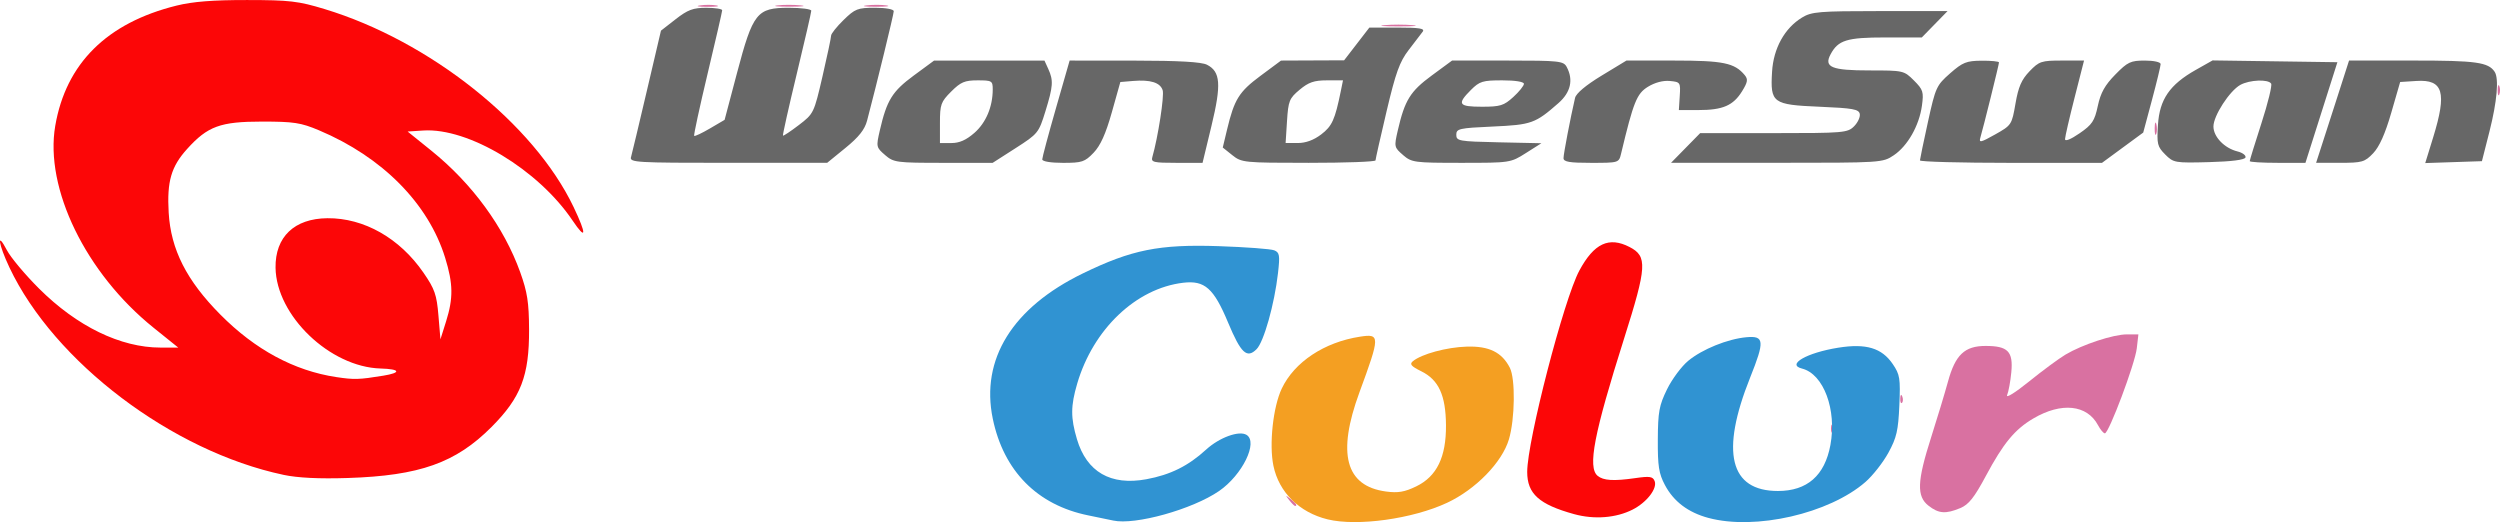 <?xml version="1.0" encoding="UTF-8" standalone="no"?>
<!-- Created with Inkscape (http://www.inkscape.org/) -->

<svg
   width="200.497mm"
   height="41.873mm"
   viewBox="0 0 200.497 41.873"
   version="1.1"
   id="svg5"
   inkscape:version="1.1.2 (b8e25be833, 2022-02-05)"
   sodipodi:docname="logo.svg"
   xmlns:inkscape="http://www.inkscape.org/namespaces/inkscape"
   xmlns:sodipodi="http://sodipodi.sourceforge.net/DTD/sodipodi-0.dtd"
   xmlns="http://www.w3.org/2000/svg"
   xmlns:svg="http://www.w3.org/2000/svg">
  <sodipodi:namedview
     id="namedview7"
     pagecolor="#ffffff"
     bordercolor="#666666"
     borderopacity="1.0"
     inkscape:pageshadow="2"
     inkscape:pageopacity="0.0"
     inkscape:pagecheckerboard="0"
     inkscape:document-units="mm"
     showgrid="false"
     inkscape:zoom="1.4805976"
     inkscape:cx="380.92726"
     inkscape:cy="73.61892"
     inkscape:window-width="1920"
     inkscape:window-height="1017"
     inkscape:window-x="-8"
     inkscape:window-y="-8"
     inkscape:window-maximized="1"
     inkscape:current-layer="layer1" />
  <defs
     id="defs2" />
  <g
     inkscape:label="Layer 1"
     inkscape:groupmode="layer"
     id="layer1"
     transform="translate(-6.243,-48.147)">
    <g
       id="g2496"
       transform="translate(-3.581,-56.436)">
      <path
         style="fill:#d971a1;stroke-width:0.265"
         d="m 164.487,145.14 c -0.962,-0.756 -0.916,-1.95 0.209,-5.476 0.498,-1.562 1.107,-3.575 1.353,-4.475 0.588,-2.151 1.337,-2.862 3.014,-2.862 1.792,0 2.224,0.44 2.066,2.106 -0.069,0.733 -0.22,1.559 -0.336,1.835 -0.119,0.284 0.641,-0.186 1.751,-1.083 1.079,-0.872 2.396,-1.844 2.927,-2.161 1.348,-0.804 3.837,-1.624 4.931,-1.624 h 0.919 l -0.13,1.124 c -0.142,1.233 -2.239,6.813 -2.56,6.813 -0.11,0 -0.359,-0.297 -0.553,-0.66 -0.877,-1.639 -2.927,-1.854 -5.169,-0.54 -1.497,0.877 -2.414,1.985 -3.823,4.619 -0.926,1.729 -1.374,2.294 -2.042,2.573 -1.177,0.492 -1.743,0.45 -2.557,-0.191 z m -51.266,-0.444 c -0.329,-0.42 -0.32,-0.429 0.1,-0.1 0.441,0.346 0.581,0.563 0.363,0.563 -0.055,0 -0.263,-0.208 -0.463,-0.463 z m 43.446,-5.777 c 0.013,-0.308 0.075,-0.371 0.16,-0.16 0.076,0.191 0.067,0.419 -0.021,0.507 -0.088,0.088 -0.15,-0.068 -0.139,-0.347 z m 5.556,-2.381 c 0.013,-0.308 0.075,-0.371 0.16,-0.16 0.076,0.191 0.067,0.419 -0.021,0.507 -0.088,0.088 -0.15,-0.068 -0.139,-0.347 z m 20.404,-21.674 c 0.005,-0.437 0.065,-0.583 0.132,-0.326 0.067,0.257 0.063,0.615 -0.01,0.794 -0.072,0.179 -0.127,-0.032 -0.122,-0.468 z m 27.507,-3.043 c 0,-0.364 0.06,-0.513 0.133,-0.331 0.073,0.182 0.073,0.48 0,0.661 -0.073,0.182 -0.133,0.033 -0.133,-0.331 z m -89.273,-5.221 c 0.618,-0.056 1.631,-0.056 2.249,0 0.618,0.056 0.112,0.101 -1.124,0.101 -1.237,0 -1.743,-0.046 -1.124,-0.101 z m -54.897,-1.584 c 0.402,-0.061 0.997,-0.059 1.323,0.004 0.325,0.063 -0.004,0.113 -0.731,0.111 -0.728,-0.002 -0.994,-0.053 -0.592,-0.114 z m 6.208,-0.001 c 0.47,-0.058 1.303,-0.059 1.852,-0.002 0.549,0.057 0.165,0.105 -0.854,0.106 -1.019,0.001 -1.468,-0.046 -0.998,-0.104 z m 7.154,-7.9e-4 c 0.476,-0.059 1.19,-0.058 1.587,0.003 0.398,0.06 0.009,0.109 -0.865,0.107 -0.873,-0.001 -1.198,-0.051 -0.723,-0.11 z"
         id="path2506" />
      <path
         style="fill:#f49f22;stroke-width:0.265"
         d="m 116.297,146.235 c -2.27,-0.553 -3.908,-2.174 -4.347,-4.301 -0.353,-1.712 -0.028,-4.718 0.669,-6.187 1.01,-2.128 3.41,-3.721 6.271,-4.162 1.629,-0.251 1.627,-0.067 -0.039,4.459 -1.812,4.923 -1.12,7.519 2.122,7.957 0.971,0.131 1.493,0.043 2.431,-0.411 1.652,-0.8 2.406,-2.352 2.386,-4.913 -0.019,-2.393 -0.584,-3.626 -1.976,-4.315 -0.822,-0.407 -0.963,-0.574 -0.683,-0.807 0.696,-0.578 2.717,-1.126 4.327,-1.174 1.788,-0.053 2.814,0.45 3.452,1.692 0.455,0.886 0.415,4.105 -0.072,5.745 -0.547,1.843 -2.662,4.013 -4.956,5.087 -2.764,1.293 -7.205,1.91 -9.586,1.33 z"
         id="path2504" />
      <path
         style="fill:#3093d2;stroke-width:0.265"
         d="m 99.099,146.329 c -0.291,-0.064 -1.184,-0.249 -1.984,-0.41 -4.1,-0.827 -6.804,-3.562 -7.672,-7.759 -0.986,-4.767 1.579,-8.903 7.224,-11.649 3.912,-1.903 6.124,-2.347 10.891,-2.187 2.187,0.074 4.194,0.224 4.461,0.335 0.426,0.176 0.462,0.398 0.3,1.818 -0.286,2.504 -1.137,5.527 -1.72,6.11 -0.775,0.775 -1.256,0.326 -2.281,-2.127 -1.154,-2.764 -1.876,-3.405 -3.602,-3.201 -3.782,0.448 -7.221,3.721 -8.503,8.093 -0.526,1.793 -0.53,2.732 -0.019,4.454 0.781,2.63 2.706,3.741 5.566,3.212 1.928,-0.356 3.362,-1.067 4.789,-2.374 1.066,-0.976 2.65,-1.553 3.248,-1.183 0.948,0.586 -0.34,3.217 -2.201,4.499 -2.139,1.473 -6.742,2.757 -8.497,2.37 z m 47.741,-0.208 c -1.632,-0.44 -2.789,-1.315 -3.491,-2.638 -0.49,-0.924 -0.582,-1.514 -0.57,-3.649 0.012,-2.223 0.106,-2.735 0.739,-4.029 0.399,-0.816 1.164,-1.845 1.701,-2.287 1.13,-0.932 3.165,-1.755 4.674,-1.89 1.428,-0.128 1.467,0.296 0.29,3.234 -2.398,5.99 -1.636,9.098 2.229,9.098 2.344,0 3.755,-1.236 4.208,-3.685 0.523,-2.831 -0.543,-5.697 -2.281,-6.134 -1.27,-0.319 0.384,-1.269 2.91,-1.673 2.235,-0.357 3.493,0.021 4.372,1.314 0.572,0.841 0.62,1.143 0.528,3.307 -0.086,2.019 -0.219,2.597 -0.876,3.799 -0.426,0.78 -1.254,1.836 -1.841,2.348 -2.91,2.537 -8.841,3.896 -12.592,2.884 z"
         id="path2502" />
      <path
         style="fill:#676767;stroke-width:0.265"
         d="m 60.433,117.179 c 0.072,-0.255 0.642,-2.64 1.265,-5.3 l 1.134,-4.837 1.177,-0.917 c 0.973,-0.758 1.4,-0.917 2.457,-0.917 0.704,0 1.278,0.089 1.277,0.198 -0.001,0.109 -0.528,2.4 -1.171,5.091 -0.643,2.691 -1.127,4.934 -1.077,4.984 0.05,0.05 0.621,-0.218 1.267,-0.597 l 1.175,-0.689 0.996,-3.766 c 1.277,-4.826 1.591,-5.222 4.152,-5.222 0.991,0 1.803,0.106 1.803,0.236 0,0.13 -0.527,2.421 -1.171,5.091 -0.644,2.67 -1.139,4.887 -1.1,4.926 0.039,0.039 0.613,-0.343 1.275,-0.849 1.189,-0.908 1.213,-0.957 1.896,-3.905 0.381,-1.642 0.691,-3.111 0.689,-3.263 -0.001,-0.152 0.449,-0.718 1.001,-1.257 0.92,-0.898 1.129,-0.98 2.514,-0.98 0.879,0 1.51,0.116 1.51,0.278 0,0.239 -1.343,5.751 -2.139,8.776 -0.188,0.715 -0.661,1.312 -1.73,2.183 l -1.471,1.199 h -7.931 c -7.427,0 -7.923,-0.029 -7.8,-0.463 z m 20.371,-0.164 c -0.712,-0.612 -0.722,-0.661 -0.418,-1.978 0.558,-2.418 0.996,-3.126 2.715,-4.392 l 1.636,-1.204 h 4.426 4.426 l 0.307,0.674 c 0.422,0.926 0.39,1.382 -0.236,3.41 -0.528,1.709 -0.595,1.792 -2.384,2.938 l -1.841,1.18 h -3.951 c -3.776,0 -3.984,-0.028 -4.681,-0.627 z m 7.167,-1.776 c 0.928,-0.815 1.467,-2.092 1.469,-3.484 0.001,-0.689 -0.064,-0.728 -1.216,-0.728 -1.031,0 -1.354,0.137 -2.117,0.9 -0.826,0.826 -0.9,1.031 -0.9,2.514 v 1.614 h 0.917 c 0.647,0 1.19,-0.24 1.846,-0.816 z m 5.44,2.125 c 0,-0.153 0.494,-1.998 1.098,-4.101 l 1.098,-3.823 5.186,0.004 c 3.585,0.003 5.384,0.105 5.829,0.331 1.087,0.552 1.163,1.578 0.363,4.891 l -0.718,2.977 h -2.08 c -1.855,0 -2.066,-0.05 -1.947,-0.463 0.456,-1.59 0.97,-4.914 0.829,-5.358 -0.196,-0.619 -0.978,-0.864 -2.384,-0.746 l -1.011,0.085 -0.684,2.431 c -0.487,1.728 -0.909,2.665 -1.461,3.241 -0.706,0.737 -0.929,0.811 -2.447,0.811 -0.99,0 -1.67,-0.113 -1.67,-0.278 z m 15.242,-0.337 -0.765,-0.612 0.344,-1.437 c 0.582,-2.429 0.957,-3.032 2.681,-4.313 l 1.648,-1.224 2.53,-0.011 2.53,-0.011 1.012,-1.312 1.012,-1.312 h 2.262 c 1.765,0 2.208,0.073 2.014,0.331 -0.136,0.182 -0.643,0.845 -1.127,1.473 -0.72,0.936 -1.039,1.82 -1.765,4.895 -0.488,2.064 -0.888,3.842 -0.89,3.951 -0.002,0.109 -2.415,0.198 -5.361,0.197 -5.203,-0.001 -5.38,-0.019 -6.123,-0.614 z m 7.131,-1.664 c 0.872,-0.665 1.103,-1.177 1.571,-3.476 l 0.175,-0.86 h -1.288 c -1.027,0 -1.47,0.152 -2.189,0.752 -0.828,0.691 -0.91,0.894 -1.013,2.514 l -0.112,1.761 h 0.975 c 0.643,0 1.283,-0.235 1.881,-0.691 z m 6.561,1.651 c -0.712,-0.612 -0.722,-0.661 -0.418,-1.978 0.558,-2.418 0.996,-3.126 2.715,-4.392 l 1.636,-1.204 h 4.46 c 4.138,0 4.479,0.037 4.733,0.512 0.552,1.032 0.324,2.035 -0.661,2.9 -1.859,1.632 -2.159,1.739 -5.269,1.88 -2.704,0.122 -2.924,0.172 -2.924,0.661 0,0.498 0.201,0.534 3.412,0.604 l 3.412,0.074 -1.239,0.786 c -1.231,0.781 -1.264,0.786 -5.184,0.786 -3.769,0 -3.977,-0.028 -4.674,-0.627 z m 8.843,-4.649 c 0.469,-0.428 0.853,-0.905 0.853,-1.058 0,-0.168 -0.695,-0.28 -1.74,-0.28 -1.571,0 -1.816,0.075 -2.514,0.773 -1.135,1.135 -0.997,1.343 0.887,1.343 1.469,0 1.759,-0.09 2.514,-0.779 z m 4.028,4.897 c 0,-0.334 0.552,-3.213 0.925,-4.826 0.084,-0.365 0.864,-1.019 2.127,-1.786 l 1.994,-1.21 h 3.84 c 3.92,0 4.835,0.189 5.645,1.166 0.279,0.336 0.242,0.562 -0.211,1.295 -0.71,1.148 -1.543,1.508 -3.49,1.508 h -1.58 l 0.071,-1.124 c 0.069,-1.094 0.048,-1.127 -0.796,-1.208 -0.539,-0.052 -1.204,0.125 -1.758,0.467 -0.893,0.552 -1.156,1.206 -2.153,5.371 -0.173,0.722 -0.191,0.728 -2.395,0.728 -1.752,0 -2.22,-0.08 -2.22,-0.38 z m 9.79,-0.811 1.169,-1.191 h 5.898 c 5.604,0 5.925,-0.027 6.443,-0.545 0.3,-0.3 0.507,-0.746 0.46,-0.992 -0.072,-0.38 -0.552,-0.466 -3.213,-0.579 -3.787,-0.16 -3.972,-0.297 -3.821,-2.813 0.112,-1.875 1.005,-3.488 2.402,-4.34 0.77,-0.469 1.355,-0.518 6.261,-0.519 l 5.412,-9.9e-4 -1.033,1.058 -1.033,1.058 h -2.93 c -3.085,0 -3.777,0.214 -4.387,1.353 -0.552,1.032 0.076,1.292 3.112,1.292 2.731,0 2.776,0.01 3.574,0.807 0.736,0.736 0.793,0.915 0.641,2.02 -0.219,1.598 -1.143,3.225 -2.256,3.975 -0.89,0.6 -0.981,0.606 -9.382,0.606 h -8.483 z m 18.795,0.992 c 0.005,-0.109 0.295,-1.498 0.643,-3.086 0.607,-2.766 0.681,-2.929 1.776,-3.891 1.006,-0.884 1.309,-1.005 2.532,-1.015 0.764,-0.006 1.389,0.056 1.389,0.139 0,0.164 -1.256,5.231 -1.495,6.032 -0.128,0.429 0.027,0.396 1.186,-0.256 1.313,-0.738 1.338,-0.775 1.632,-2.478 0.232,-1.341 0.484,-1.921 1.127,-2.589 0.773,-0.802 0.948,-0.86 2.6,-0.86 h 1.771 l -0.759,2.977 c -0.418,1.637 -0.762,3.131 -0.765,3.32 -0.004,0.21 0.448,0.031 1.162,-0.46 1.013,-0.697 1.208,-0.988 1.466,-2.196 0.226,-1.054 0.565,-1.665 1.401,-2.516 0.993,-1.013 1.228,-1.124 2.37,-1.124 0.721,0 1.268,0.122 1.268,0.282 0,0.155 -0.314,1.454 -0.698,2.887 l -0.698,2.605 -1.654,1.215 -1.654,1.215 h -7.305 c -4.018,0 -7.3,-0.089 -7.295,-0.198 z m 19.669,-0.472 c -0.627,-0.627 -0.679,-0.838 -0.58,-2.38 0.13,-2.042 0.942,-3.221 3.032,-4.402 l 1.348,-0.761 5.005,0.072 5.005,0.072 -1.281,4.035 -1.281,4.035 h -2.234 c -1.228,0 -2.234,-0.062 -2.234,-0.137 0,-0.075 0.423,-1.446 0.94,-3.045 0.517,-1.599 0.867,-3.026 0.778,-3.17 -0.229,-0.371 -1.733,-0.308 -2.474,0.102 -0.862,0.478 -2.155,2.477 -2.155,3.333 0,0.83 0.879,1.742 1.93,2.003 0.407,0.101 0.694,0.318 0.64,0.483 -0.063,0.191 -1.12,0.326 -2.925,0.374 -2.737,0.073 -2.847,0.054 -3.514,-0.613 z m 12.338,-0.058 c 0.132,-0.4 0.727,-2.246 1.323,-4.101 l 1.084,-3.373 h 5.163 c 5.033,0 6.002,0.134 6.513,0.9 0.356,0.534 0.196,2.382 -0.415,4.789 l -0.605,2.381 -2.273,0.076 -2.273,0.076 0.636,-2.06 c 1.117,-3.622 0.808,-4.662 -1.345,-4.525 l -1.302,0.083 -0.716,2.475 c -0.488,1.685 -0.951,2.719 -1.45,3.241 -0.678,0.708 -0.881,0.766 -2.655,0.766 h -1.921 z"
         id="path2500" />
      <path
         style="fill:#fc0607;stroke-width:0.265"
         d="m 136.069,145.817 c -2.813,-0.778 -3.765,-1.634 -3.765,-3.387 0,-2.487 2.943,-13.849 4.182,-16.147 1.179,-2.186 2.373,-2.746 4.029,-1.889 1.438,0.744 1.39,1.558 -0.432,7.312 -2.428,7.666 -2.948,10.36 -2.13,11.039 0.46,0.382 1.288,0.432 3.015,0.183 1.17,-0.169 1.415,-0.131 1.558,0.242 0.227,0.593 -0.636,1.707 -1.77,2.283 -1.325,0.673 -3.076,0.809 -4.687,0.364 z M 32.557,142.664 c -8.931,-1.89 -18.388,-9.046 -21.975,-16.628 -0.885,-1.87 -1.048,-2.998 -0.201,-1.382 0.305,0.582 1.461,1.961 2.568,3.065 3.048,3.039 6.546,4.74 9.749,4.74 h 1.423 l -1.988,-1.599 c -5.425,-4.364 -8.738,-11.17 -7.878,-16.183 0.858,-5.004 4.146,-8.264 9.729,-9.645 1.304,-0.323 2.921,-0.45 5.662,-0.447 3.413,0.004 4.099,0.084 6.218,0.727 8.417,2.554 16.777,9.201 19.96,15.871 1.066,2.233 1.029,2.733 -0.08,1.086 -2.748,-4.081 -8.346,-7.455 -11.978,-7.219 l -1.252,0.081 1.911,1.541 c 3.272,2.639 5.824,6.132 7.121,9.747 0.571,1.591 0.699,2.417 0.709,4.586 0.017,3.717 -0.654,5.458 -3.015,7.825 -2.87,2.877 -5.762,3.903 -11.525,4.088 -2.309,0.074 -4.005,-0.009 -5.159,-0.253 z m 7.994,-7.949 c 1.486,-0.243 1.384,-0.532 -0.206,-0.578 -4.063,-0.119 -8.364,-4.245 -8.422,-8.079 -0.037,-2.476 1.507,-3.951 4.161,-3.974 2.929,-0.026 5.794,1.598 7.7,4.365 0.904,1.312 1.063,1.766 1.202,3.43 l 0.161,1.918 0.452,-1.437 c 0.586,-1.866 0.57,-3.019 -0.074,-5.103 -1.344,-4.351 -5.036,-8.082 -10.117,-10.223 -1.457,-0.614 -2.02,-0.7 -4.572,-0.7 -3.341,0 -4.358,0.372 -6.005,2.195 -1.282,1.419 -1.624,2.602 -1.479,5.107 0.171,2.955 1.433,5.444 4.149,8.181 2.788,2.811 5.917,4.497 9.289,5.007 1.436,0.217 1.828,0.206 3.761,-0.11 z"
         id="path2498" />
    </g>
  </g>
</svg>
